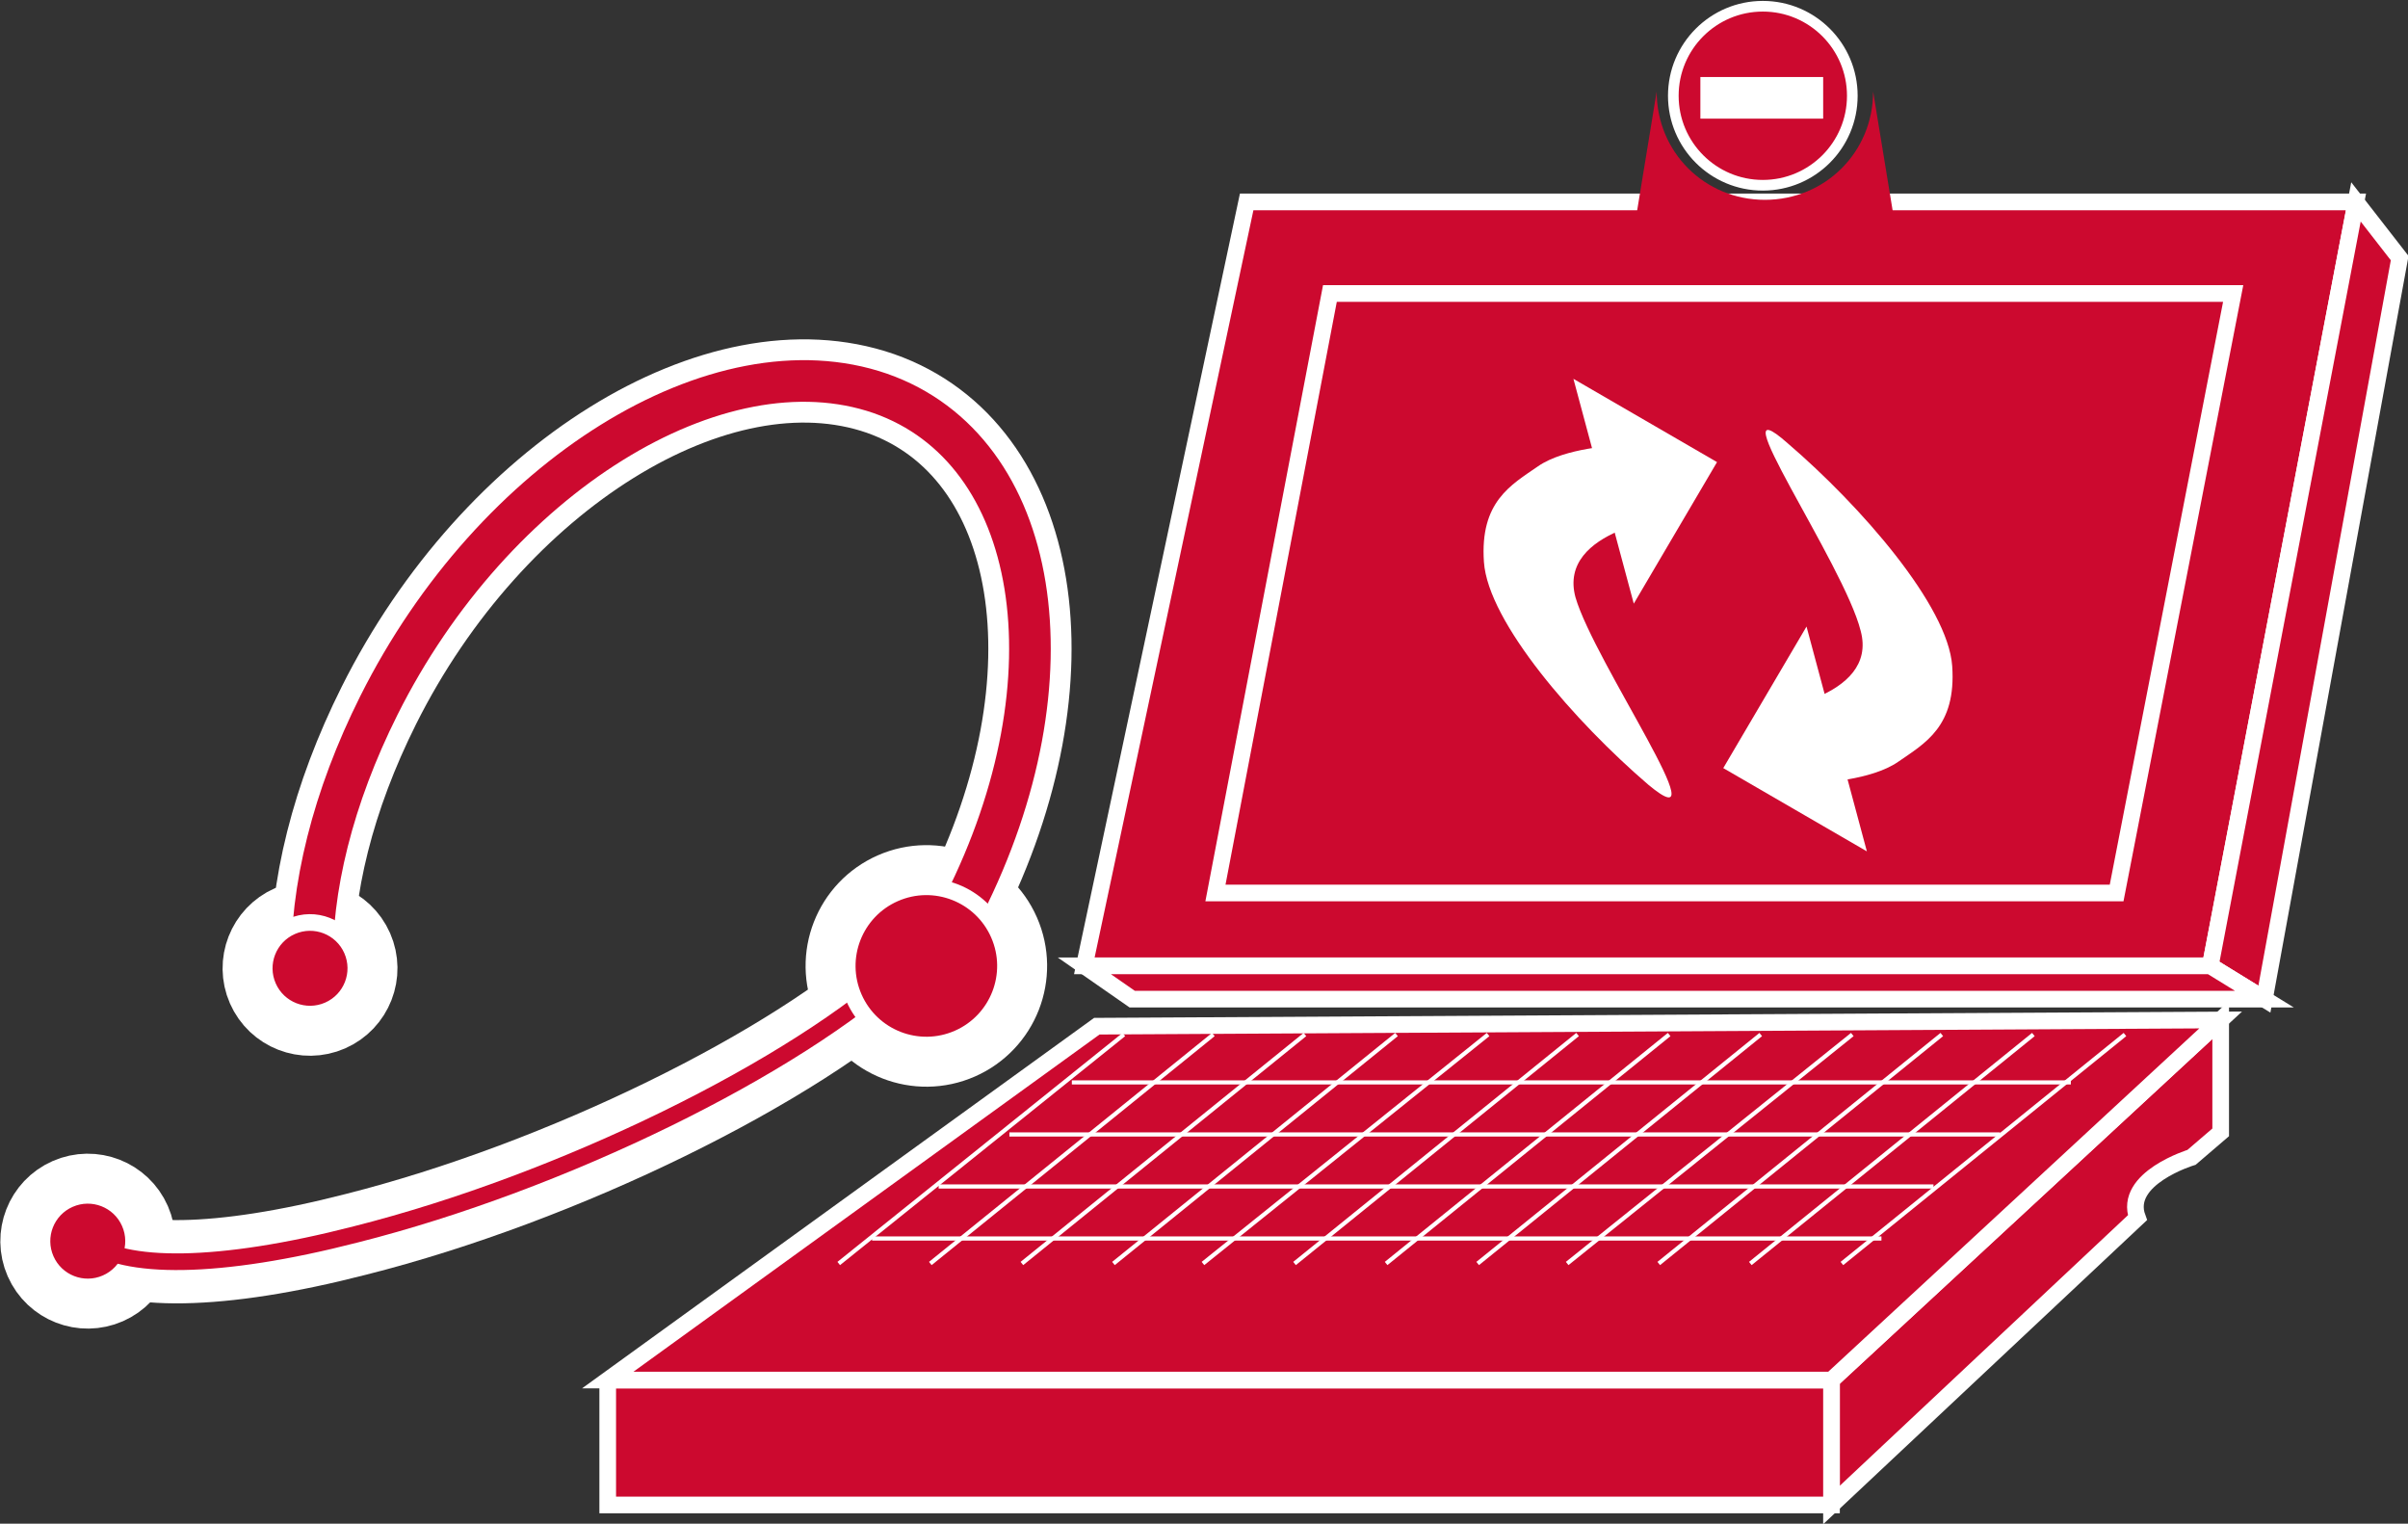 <?xml version="1.0" encoding="utf-8"?>
<!-- Generator: Adobe Illustrator 20.1.0, SVG Export Plug-In . SVG Version: 6.00 Build 0)  -->
<svg version="1.1" id="Layer_1" xmlns="http://www.w3.org/2000/svg" xmlns:xlink="http://www.w3.org/1999/xlink" x="0px" y="0px"
	 viewBox="0 0 115.7 73.2" style="enable-background:new 0 0 115.7 73.2;" xml:space="preserve">
<rect x="0" y="0" width="115.7" height="73.2" fill="#333333" stroke="none"/>
<style type="text/css">
	.st0{fill:#CC092F;stroke:#FFFFFF;stroke-width:0.8;}
	.st1{fill:none;stroke:#FFFFFF;stroke-width:0.2;stroke-linejoin:round;}
	.st2{fill:#FFFFFF;}
	.st3{fill:#CC092F;stroke:#FFFFFF;stroke-width:0.512;}
	.st4{fill:#CC092F;}
	.st5{fill:#CC092F;stroke:#FFFFFF;stroke-width:4;}
	.st6{fill:none;stroke:#FFFFFF;stroke-width:4;stroke-linejoin:round;}
	.st7{fill:none;stroke:#CC092F;stroke-width:0.8;stroke-linejoin:round;}
	.st8{fill:none;stroke:#CC092F;stroke-width:2;stroke-linejoin:round;}
	.st9{fill:#CC092F;stroke:#FFFFFF;stroke-width:0.8;}
</style>
<g>
	<g>
		<g>
			<polygon class="st0" points="106.2,46.4 113.2,9.7 59.9,9.7 52.1,46.4 			"/>
		</g>
		<polygon class="st0" points="113.2,9.7 115.3,12.4 108.8,48 106.2,46.4 		"/>
		<polygon class="st0" points="52.1,46.4 54.4,48 108.8,48 106.2,46.4 		"/>
		<path class="st0" d="M106.7,49v5.4l-1.4,1.2c0,0-3.3,1-2.6,2.9L88,72.3v-6L106.7,49z"/>
		<polyline class="st0" points="29.2,66.3 29.2,72.3 88,72.3 88,66.3 29.2,66.3 		"/>
		<polygon class="st0" points="52.7,49.3 106.7,49 88,66.3 29.2,66.3 		"/>
		<polygon class="st0" points="101.7,42.9 107.3,14.1 63.9,14.1 58.4,42.9 		"/>
		<line class="st1" x1="54" y1="49.7" x2="40.3" y2="60.7"/>
		<line class="st1" x1="58.3" y1="49.7" x2="44.7" y2="60.7"/>
		<line class="st1" x1="62.7" y1="49.7" x2="49.1" y2="60.7"/>
		<line class="st1" x1="67.1" y1="49.7" x2="53.5" y2="60.7"/>
		<line class="st1" x1="71.5" y1="49.7" x2="57.8" y2="60.7"/>
		<line class="st1" x1="75.8" y1="49.7" x2="62.2" y2="60.7"/>
		<line class="st1" x1="80.2" y1="49.7" x2="66.6" y2="60.7"/>
		<line class="st1" x1="84.6" y1="49.7" x2="71" y2="60.7"/>
		<line class="st1" x1="89" y1="49.7" x2="75.3" y2="60.7"/>
		<line class="st1" x1="93.3" y1="49.7" x2="79.7" y2="60.7"/>
		<line class="st1" x1="97.7" y1="49.7" x2="84.1" y2="60.7"/>
		<line class="st1" x1="102.1" y1="49.7" x2="88.5" y2="60.7"/>
		<line class="st1" x1="41.9" y1="59.5" x2="90.4" y2="59.5"/>
		<line class="st1" x1="45.1" y1="57" x2="92.9" y2="57"/>
		<line class="st1" x1="48.5" y1="54.5" x2="96.1" y2="54.5"/>
		<line class="st1" x1="51.5" y1="52" x2="99.5" y2="52"/>
	</g>
	<g>
		<path class="st2" d="M85.9,21.3c3.5,3,7.7,7.8,7.9,10.7c0.2,2.9-1.3,3.7-2.6,4.6c-1.3,0.9-3.8,1-3.8,1l-2.8-3.4
			c0,0,5.7-0.6,4.8-3.9C88.6,27.1,82.4,18.2,85.9,21.3"/>
		<path class="st2" d="M86.8,30.1l2.9,10.8l-6.9-4L86.8,30.1z M86.8,30.1"/>
		<path class="st2" d="M79.2,37.7c-3.5-3-7.7-7.8-7.9-10.7c-0.2-2.9,1.3-3.7,2.6-4.6c1.3-0.9,3.8-1,3.8-1l2.8,3.4
			c0,0-5.7,0.6-4.8,3.9C76.6,31.8,82.8,40.7,79.2,37.7"/>
		<path class="st2" d="M78.5,29l-2.9-10.8l6.9,4L78.5,29z M78.5,29"/>
	</g>
	<g>
		<circle class="st3" cx="84.7" cy="4.6" r="4.3"/>
		<path class="st4" d="M78.5,11.1l1.1-6.7c0,2.9,2.3,5.2,5.2,5.2c2.9,0,5.2-2.3,5.2-5.2l1.1,6.7L78.5,11.1z"/>
		<rect x="81.7" y="3.7" class="st2" width="5.9" height="2"/>
	</g>
</g>
<g>
	<g>
		<ellipse transform="matrix(0.916 -0.402 0.402 0.916 -23.589 6.721)" class="st5" cx="4.2" cy="59.6" rx="2.2" ry="2.2"/>
		<path class="st6" d="M43.5,46.4c-5.3,4.9-16.5,10.4-26.4,12.9C10.5,61,5.9,61,4.2,59.6"/>
		<path class="st6" d="M15,46.6c-0.1-3.9,1-8.3,3.2-12.7c5.5-11,16.3-17.7,24.1-15c7.7,2.7,9.5,13.7,4,24.6c-0.5,1-1.1,2-1.7,3"/>
		<ellipse transform="matrix(0.916 -0.402 0.402 0.916 -14.905 21.791)" class="st5" cx="44.5" cy="46.4" rx="3.8" ry="3.8"/>
		<ellipse transform="matrix(0.916 -0.402 0.402 0.916 -17.445 9.914)" class="st5" cx="14.9" cy="46.5" rx="2.2" ry="2.2"/>
	</g>
</g>
<g>
	<g>
		<ellipse transform="matrix(0.916 -0.402 0.402 0.916 -23.589 6.721)" class="st9" cx="4.2" cy="59.6" rx="2.2" ry="2.2"/>
		<path class="st7" d="M43.5,46.4c-5.3,4.9-16.5,10.4-26.4,12.9C10.5,61,5.9,61,4.2,59.6"/>
		<path class="st8" d="M15,46.6c-0.1-3.9,1-8.3,3.2-12.7c5.5-11,16.3-17.7,24.1-15c7.7,2.7,9.5,13.7,4,24.6c-0.5,1-1.1,2-1.7,3"/>
		<ellipse transform="matrix(0.916 -0.402 0.402 0.916 -14.905 21.791)" class="st9" cx="44.5" cy="46.4" rx="3.8" ry="3.8"/>
		<ellipse transform="matrix(0.916 -0.402 0.402 0.916 -17.445 9.914)" class="st9" cx="14.9" cy="46.5" rx="2.2" ry="2.2"/>
	</g>
</g>
</svg>
